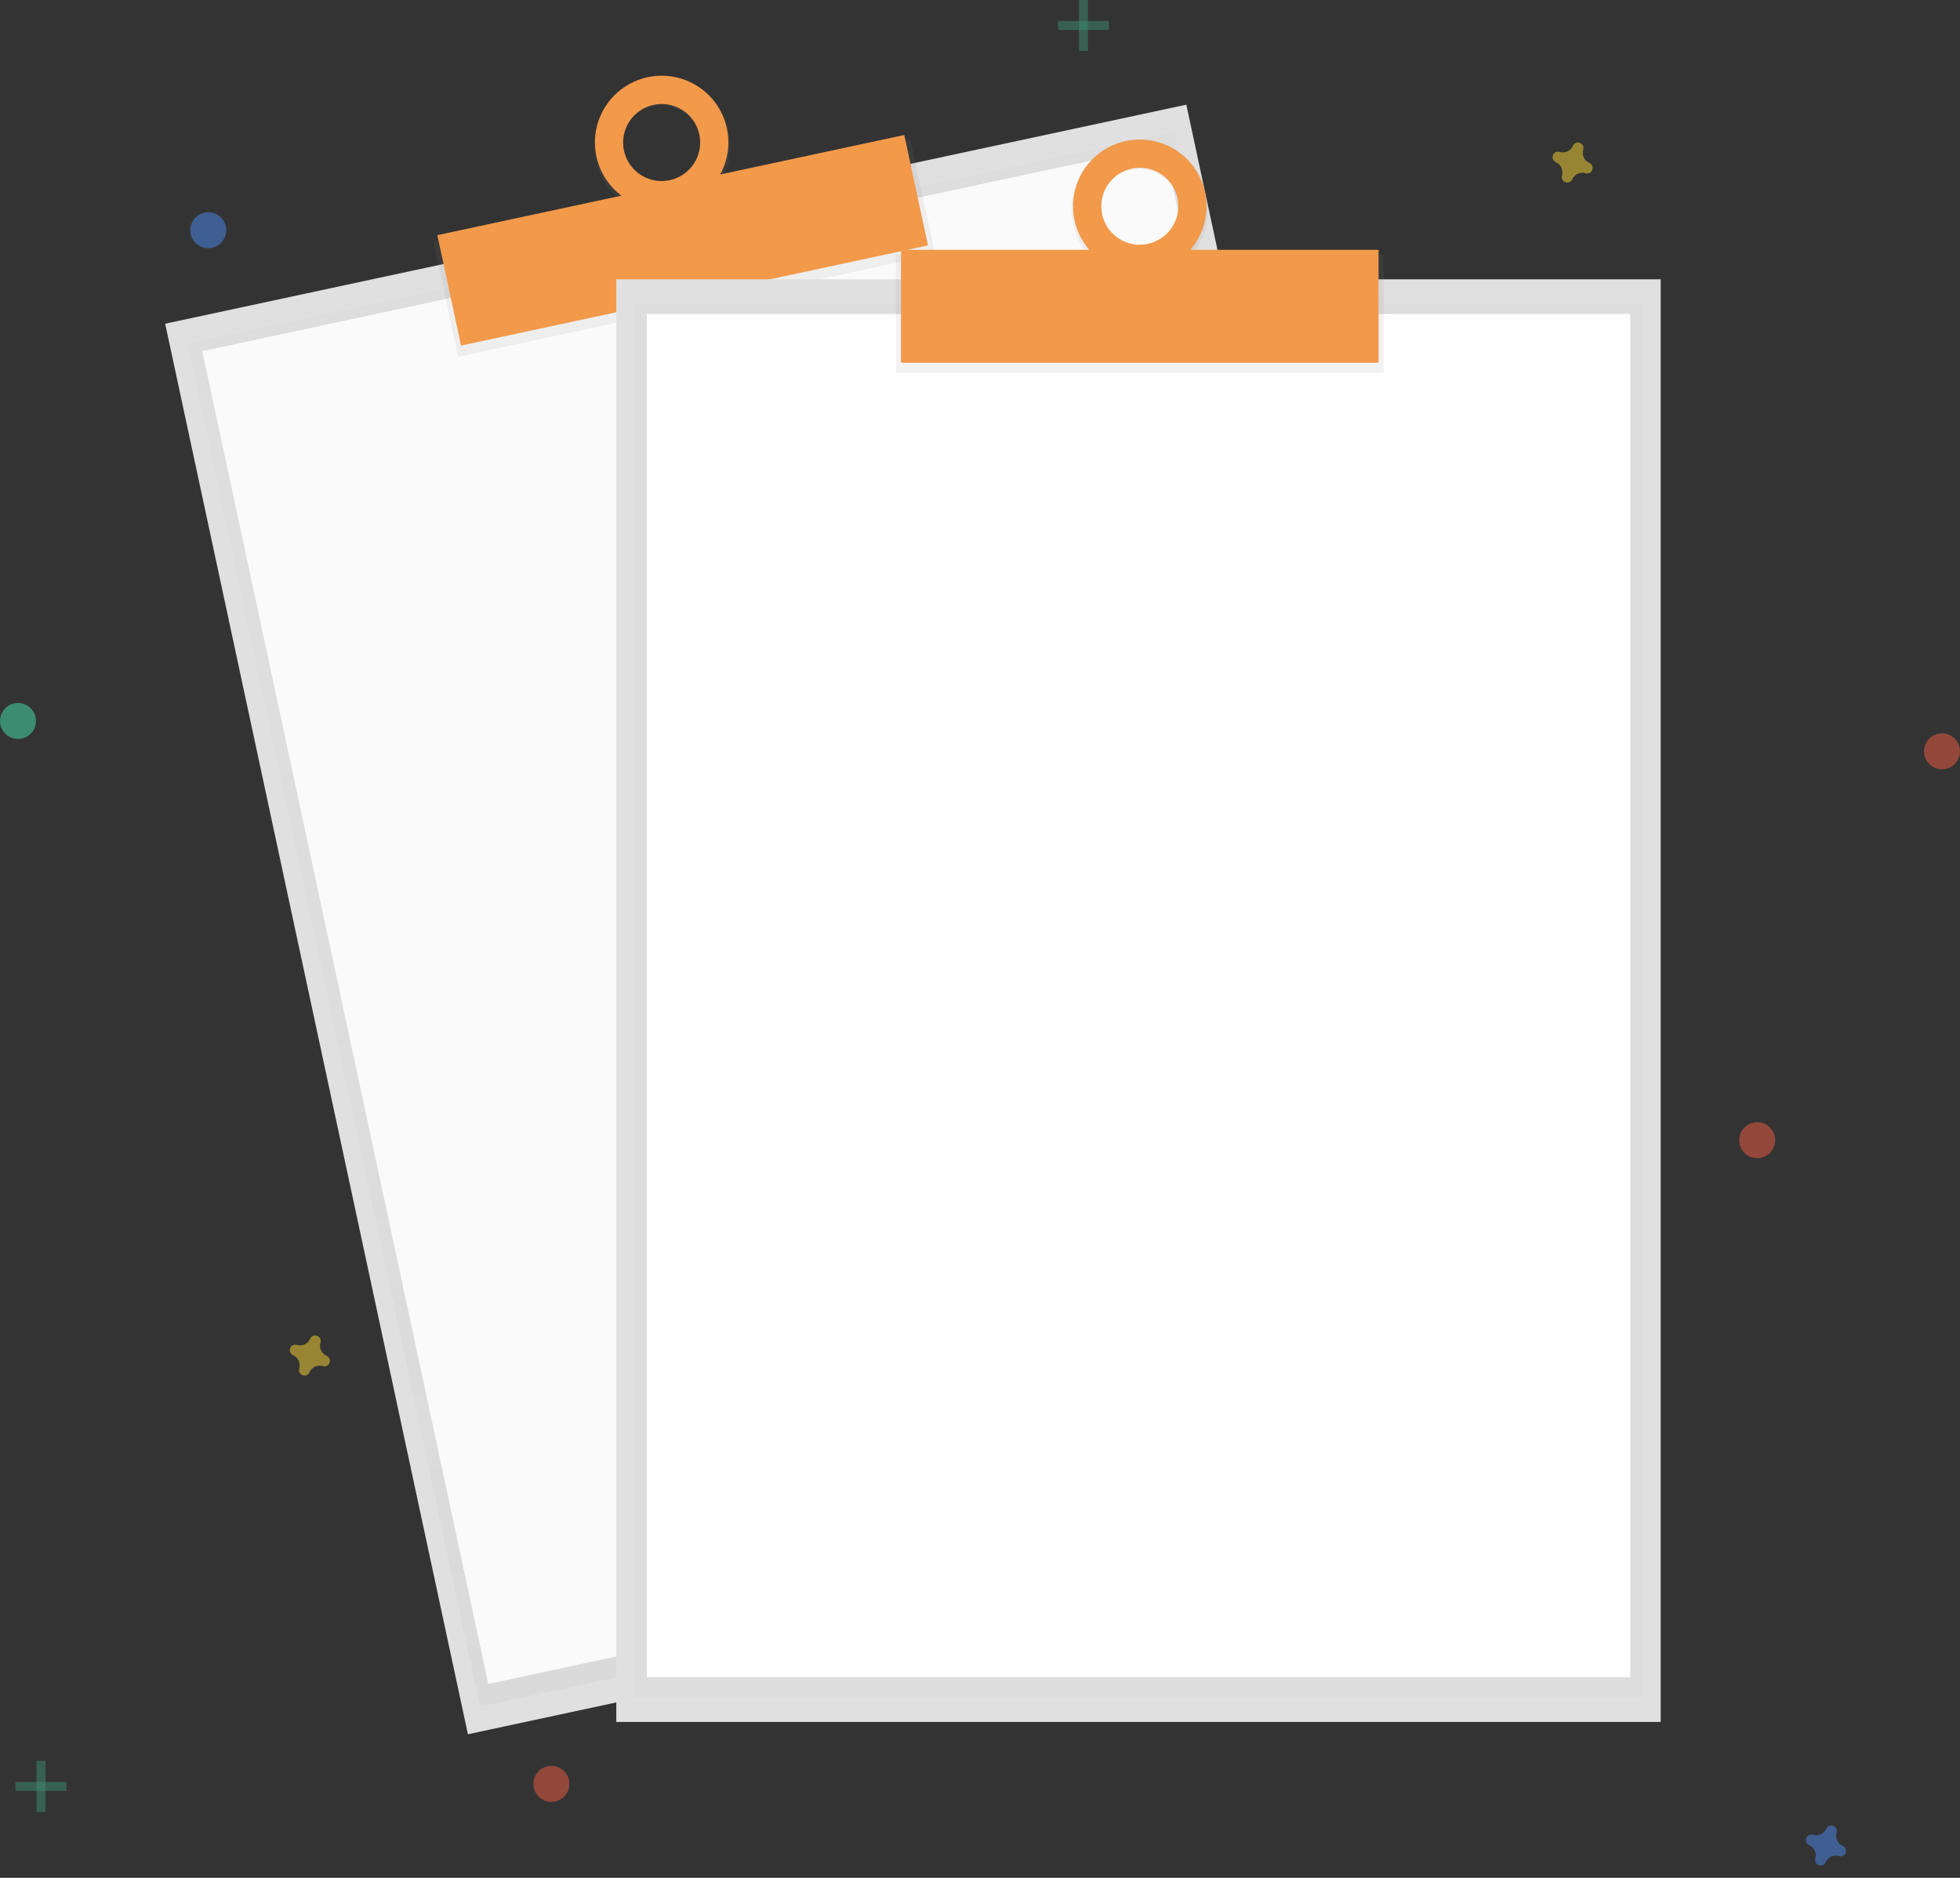 <svg width="120" height="115" viewBox="0 0 120 115" fill="none" xmlns="http://www.w3.org/2000/svg">
<rect x="0" y="0" width="120" height="115" fill="#333333" stroke="none"/>
<g clip-path="url(#clip0)">
<path d="M72.632 6.41L10.113 19.824L28.648 106.205L91.166 92.791L72.632 6.41Z" fill="#E0E0E0"/>
<g opacity="0.5">
<path opacity="0.5" d="M71.89 8.097L11.484 21.058L29.392 104.518L89.797 91.558L71.89 8.097Z" fill="url(#paint0_linear)"/>
</g>
<path d="M71.252 8.876L12.384 21.507L29.896 103.124L88.764 90.493L71.252 8.876Z" fill="#FAFAFA"/>
<path d="M55.737 8.503L26.534 14.77L28.052 21.844L57.255 15.578L55.737 8.503Z" fill="url(#paint1_linear)"/>
<path d="M39.652 4.728C37.398 5.212 35.971 7.475 36.467 9.783C36.963 12.09 39.191 13.571 41.442 13.086C43.692 12.602 45.123 10.339 44.627 8.031C44.131 5.724 41.907 4.243 39.652 4.728ZM41.067 11.326C40.591 11.44 40.091 11.409 39.632 11.238C39.173 11.066 38.776 10.762 38.49 10.364C38.205 9.966 38.044 9.492 38.029 9.002C38.014 8.513 38.145 8.03 38.406 7.615C38.666 7.2 39.045 6.872 39.492 6.673C39.94 6.474 40.437 6.412 40.919 6.497C41.402 6.581 41.848 6.807 42.202 7.146C42.556 7.485 42.8 7.921 42.905 8.4C42.977 8.713 42.987 9.037 42.934 9.353C42.88 9.67 42.765 9.973 42.594 10.245C42.423 10.517 42.201 10.752 41.938 10.938C41.676 11.123 41.38 11.255 41.067 11.326Z" fill="url(#paint2_linear)"/>
<path d="M55.365 8.266L26.776 14.4L28.227 21.163L56.816 15.029L55.365 8.266Z" fill="#F2994A"/>
<path d="M39.652 4.728C38.862 4.897 38.14 5.297 37.577 5.877C37.014 6.458 36.636 7.191 36.49 7.986C36.345 8.781 36.438 9.602 36.758 10.344C37.079 11.086 37.612 11.716 38.291 12.155C38.969 12.594 39.763 12.821 40.571 12.809C41.379 12.797 42.166 12.546 42.831 12.087C43.496 11.628 44.01 10.982 44.308 10.23C44.606 9.479 44.675 8.656 44.505 7.866C44.393 7.341 44.178 6.844 43.873 6.402C43.568 5.96 43.18 5.583 42.729 5.292C42.278 5 41.775 4.8 41.247 4.704C40.719 4.607 40.177 4.615 39.652 4.728ZM41.004 11.034C40.548 11.132 40.073 11.092 39.64 10.92C39.206 10.748 38.833 10.451 38.568 10.067C38.303 9.683 38.158 9.229 38.151 8.763C38.144 8.297 38.276 7.838 38.529 7.447C38.782 7.055 39.146 6.747 39.575 6.562C40.003 6.377 40.476 6.324 40.935 6.408C41.394 6.492 41.818 6.71 42.152 7.035C42.487 7.36 42.718 7.777 42.816 8.233C42.947 8.845 42.83 9.484 42.49 10.009C42.15 10.534 41.616 10.903 41.004 11.034Z" fill="#F2994A"/>
<path d="M101.674 17.105H37.732V105.452H101.674V17.105Z" fill="#E0E0E0"/>
<g opacity="0.5">
<path opacity="0.5" d="M100.595 18.6H38.814V103.96H100.595V18.6Z" fill="url(#paint3_linear)"/>
</g>
<path d="M99.807 19.229H39.6V102.703H99.807V19.229Z" fill="white"/>
<path d="M84.716 15.608H54.848V22.844H84.716V15.608Z" fill="url(#paint4_linear)"/>
<path d="M69.783 8.546C67.477 8.546 65.607 10.46 65.607 12.821C65.607 15.183 67.477 17.096 69.783 17.096C72.089 17.096 73.959 15.183 73.959 12.821C73.959 10.46 72.089 8.546 69.783 8.546ZM69.783 15.288C69.293 15.3 68.81 15.165 68.397 14.901C67.983 14.637 67.658 14.256 67.462 13.806C67.267 13.357 67.209 12.859 67.298 12.377C67.386 11.895 67.617 11.45 67.959 11.099C68.302 10.748 68.741 10.507 69.221 10.407C69.701 10.307 70.2 10.352 70.654 10.537C71.108 10.722 71.497 11.038 71.771 11.445C72.045 11.852 72.191 12.331 72.191 12.821C72.196 13.466 71.945 14.086 71.494 14.546C71.042 15.006 70.427 15.269 69.783 15.276V15.288Z" fill="url(#paint5_linear)"/>
<path d="M84.402 15.299H55.163V22.215H84.402V15.299Z" fill="#F2994A"/>
<path d="M69.783 8.546C68.975 8.546 68.184 8.786 67.513 9.235C66.84 9.684 66.317 10.322 66.007 11.069C65.698 11.815 65.617 12.637 65.775 13.43C65.933 14.222 66.322 14.95 66.893 15.522C67.465 16.093 68.193 16.483 68.986 16.64C69.778 16.798 70.6 16.717 71.347 16.408C72.093 16.099 72.732 15.575 73.181 14.903C73.63 14.231 73.869 13.441 73.869 12.632C73.869 11.549 73.439 10.509 72.672 9.743C71.906 8.976 70.867 8.546 69.783 8.546ZM69.783 14.991C69.317 14.99 68.861 14.852 68.474 14.592C68.087 14.333 67.785 13.965 67.606 13.534C67.428 13.104 67.382 12.63 67.472 12.173C67.563 11.716 67.788 11.296 68.117 10.966C68.446 10.636 68.866 10.411 69.323 10.32C69.78 10.228 70.254 10.274 70.685 10.452C71.116 10.63 71.484 10.931 71.744 11.318C72.004 11.705 72.143 12.161 72.144 12.627C72.144 12.936 72.083 13.243 71.964 13.529C71.845 13.816 71.671 14.075 71.452 14.294C71.233 14.513 70.972 14.687 70.686 14.805C70.4 14.923 70.093 14.984 69.783 14.984V14.991Z" fill="#F2994A"/>
<g opacity="0.5">
<path opacity="0.5" d="M2.784 107.84H2.234V110.961H2.784V107.84Z" fill="#47E6B1"/>
<path opacity="0.5" d="M4.07 109.676V109.126H0.949V109.676H4.07Z" fill="#47E6B1"/>
</g>
<g opacity="0.5">
<path opacity="0.5" d="M66.609 0H66.059V3.121H66.609V0Z" fill="#47E6B1"/>
<path opacity="0.5" d="M67.895 1.835V1.285L64.775 1.285V1.835L67.895 1.835Z" fill="#47E6B1"/>
</g>
<path opacity="0.5" d="M112.819 113.035C112.667 112.969 112.545 112.849 112.476 112.699C112.406 112.549 112.395 112.378 112.443 112.22C112.451 112.196 112.456 112.171 112.458 112.145C112.462 112.073 112.443 112.001 112.403 111.94C112.363 111.879 112.305 111.833 112.237 111.808C112.169 111.783 112.095 111.78 112.025 111.801C111.955 111.821 111.894 111.864 111.85 111.922C111.835 111.942 111.822 111.964 111.812 111.987C111.746 112.139 111.627 112.261 111.476 112.331C111.326 112.4 111.156 112.412 110.997 112.363C110.973 112.356 110.948 112.351 110.923 112.349C110.85 112.344 110.778 112.364 110.718 112.403C110.657 112.443 110.61 112.501 110.585 112.569C110.56 112.637 110.558 112.712 110.578 112.781C110.599 112.851 110.641 112.912 110.699 112.956C110.719 112.971 110.741 112.984 110.765 112.994C110.916 113.06 111.039 113.18 111.108 113.33C111.177 113.48 111.189 113.651 111.141 113.809C111.133 113.833 111.128 113.858 111.126 113.884C111.122 113.956 111.141 114.028 111.181 114.089C111.22 114.15 111.278 114.196 111.347 114.221C111.415 114.246 111.489 114.249 111.559 114.228C111.628 114.208 111.69 114.165 111.733 114.107C111.749 114.087 111.761 114.065 111.771 114.042C111.837 113.89 111.957 113.768 112.107 113.698C112.258 113.629 112.428 113.617 112.586 113.666C112.611 113.673 112.636 113.678 112.661 113.68C112.733 113.685 112.805 113.666 112.866 113.626C112.927 113.586 112.973 113.528 112.998 113.46C113.024 113.392 113.026 113.317 113.006 113.248C112.985 113.178 112.943 113.117 112.885 113.073C112.864 113.058 112.842 113.045 112.819 113.035Z" fill="#4D8AF0"/>
<path opacity="0.5" d="M19.997 83.032C19.845 82.966 19.723 82.847 19.654 82.696C19.584 82.546 19.573 82.375 19.621 82.217C19.628 82.193 19.633 82.168 19.635 82.142C19.64 82.07 19.621 81.998 19.581 81.937C19.541 81.876 19.483 81.83 19.415 81.805C19.347 81.78 19.272 81.777 19.203 81.798C19.133 81.818 19.072 81.861 19.028 81.919C19.013 81.939 19 81.961 18.99 81.984C18.924 82.136 18.805 82.258 18.654 82.328C18.504 82.397 18.333 82.409 18.175 82.361C18.151 82.353 18.126 82.348 18.101 82.346C18.028 82.341 17.956 82.361 17.895 82.4C17.834 82.44 17.788 82.498 17.763 82.566C17.738 82.634 17.735 82.709 17.756 82.778C17.776 82.848 17.819 82.909 17.877 82.953C17.897 82.968 17.919 82.981 17.942 82.991C18.094 83.057 18.216 83.177 18.286 83.327C18.355 83.477 18.367 83.648 18.319 83.806C18.311 83.83 18.306 83.855 18.304 83.881C18.299 83.953 18.319 84.025 18.358 84.086C18.398 84.147 18.456 84.193 18.524 84.218C18.592 84.243 18.667 84.246 18.736 84.225C18.806 84.205 18.867 84.162 18.911 84.105C18.926 84.084 18.939 84.062 18.949 84.039C19.015 83.887 19.135 83.765 19.285 83.695C19.435 83.626 19.606 83.615 19.764 83.663C19.788 83.671 19.813 83.675 19.839 83.677C19.911 83.682 19.983 83.663 20.044 83.623C20.105 83.583 20.151 83.525 20.176 83.457C20.201 83.389 20.204 83.314 20.183 83.245C20.163 83.175 20.12 83.114 20.063 83.07C20.042 83.055 20.02 83.042 19.997 83.032Z" fill="#FDD835"/>
<path opacity="0.5" d="M97.31 9.975C97.158 9.909 97.036 9.79 96.966 9.64C96.897 9.489 96.885 9.319 96.934 9.16C96.942 9.136 96.946 9.111 96.948 9.086C96.953 9.013 96.934 8.941 96.894 8.881C96.854 8.82 96.796 8.774 96.728 8.748C96.66 8.723 96.585 8.721 96.516 8.741C96.446 8.762 96.385 8.804 96.341 8.862C96.326 8.882 96.313 8.904 96.303 8.928C96.237 9.08 96.118 9.202 95.967 9.271C95.817 9.34 95.646 9.352 95.488 9.304C95.464 9.296 95.439 9.291 95.413 9.289C95.341 9.285 95.269 9.304 95.208 9.344C95.147 9.383 95.101 9.442 95.076 9.51C95.051 9.578 95.048 9.652 95.069 9.722C95.089 9.791 95.132 9.853 95.19 9.896C95.21 9.912 95.232 9.924 95.255 9.934C95.407 10.001 95.529 10.12 95.599 10.27C95.668 10.421 95.68 10.591 95.632 10.749C95.624 10.774 95.619 10.799 95.617 10.824C95.612 10.896 95.632 10.968 95.671 11.029C95.711 11.09 95.769 11.136 95.837 11.162C95.905 11.187 95.98 11.189 96.049 11.169C96.119 11.148 96.18 11.106 96.224 11.048C96.239 11.027 96.252 11.005 96.262 10.982C96.328 10.83 96.448 10.708 96.598 10.639C96.748 10.569 96.919 10.558 97.077 10.606C97.101 10.614 97.126 10.619 97.152 10.621C97.224 10.625 97.296 10.606 97.357 10.566C97.418 10.527 97.464 10.468 97.489 10.4C97.514 10.332 97.517 10.258 97.496 10.188C97.476 10.118 97.433 10.057 97.376 10.014C97.355 9.998 97.333 9.985 97.31 9.975Z" fill="#FDD835"/>
<path opacity="0.5" d="M118.9 47.113C119.508 47.113 120.001 46.619 120.001 46.011C120.001 45.402 119.508 44.909 118.9 44.909C118.291 44.909 117.798 45.402 117.798 46.011C117.798 46.619 118.291 47.113 118.9 47.113Z" fill="#F55F44"/>
<path opacity="0.5" d="M33.758 110.346C34.367 110.346 34.86 109.853 34.86 109.244C34.86 108.636 34.367 108.143 33.758 108.143C33.15 108.143 32.657 108.636 32.657 109.244C32.657 109.853 33.15 110.346 33.758 110.346Z" fill="#F55F44"/>
<path opacity="0.5" d="M107.585 70.926C108.194 70.926 108.687 70.433 108.687 69.824C108.687 69.216 108.194 68.723 107.585 68.723C106.977 68.723 106.483 69.216 106.483 69.824C106.483 70.433 106.977 70.926 107.585 70.926Z" fill="#F55F44"/>
<path opacity="0.5" d="M12.75 15.2C13.358 15.2 13.851 14.706 13.851 14.098C13.851 13.489 13.358 12.996 12.75 12.996C12.141 12.996 11.648 13.489 11.648 14.098C11.648 14.706 12.141 15.2 12.75 15.2Z" fill="#4D8AF0"/>
<path opacity="0.5" d="M1.102 45.253C1.71 45.253 2.203 44.76 2.203 44.151C2.203 43.543 1.71 43.05 1.102 43.05C0.493 43.05 0 43.543 0 44.151C0 44.76 0.493 45.253 1.102 45.253Z" fill="#47E6B1"/>
</g>
<defs>
<linearGradient id="paint0_linear" x1="59.594" y1="98.038" x2="41.686" y2="14.577" gradientUnits="userSpaceOnUse">
<stop stop-color="#808080" stop-opacity="0.25"/>
<stop offset="0.54" stop-color="#808080" stop-opacity="0.12"/>
<stop offset="1" stop-color="#808080" stop-opacity="0.1"/>
</linearGradient>
<linearGradient id="paint1_linear" x1="16066.1" y1="-2092.11" x2="15991" y2="-2441.93" gradientUnits="userSpaceOnUse">
<stop stop-color="#808080" stop-opacity="0.25"/>
<stop offset="0.54" stop-color="#808080" stop-opacity="0.12"/>
<stop offset="1" stop-color="#808080" stop-opacity="0.1"/>
</linearGradient>
<linearGradient id="paint2_linear" x1="4691.34" y1="238.632" x2="4586.62" y2="-249.394" gradientUnits="userSpaceOnUse">
<stop stop-color="#808080" stop-opacity="0.25"/>
<stop offset="0.54" stop-color="#808080" stop-opacity="0.12"/>
<stop offset="1" stop-color="#808080" stop-opacity="0.1"/>
</linearGradient>
<linearGradient id="paint3_linear" x1="29471.1" y1="60669.7" x2="29471.1" y2="10869.6" gradientUnits="userSpaceOnUse">
<stop stop-color="#808080" stop-opacity="0.25"/>
<stop offset="0.54" stop-color="#808080" stop-opacity="0.12"/>
<stop offset="1" stop-color="#808080" stop-opacity="0.1"/>
</linearGradient>
<linearGradient id="paint4_linear" x1="14300.2" y1="1145.24" x2="14300.2" y2="787.458" gradientUnits="userSpaceOnUse">
<stop stop-color="#808080" stop-opacity="0.25"/>
<stop offset="0.54" stop-color="#808080" stop-opacity="0.12"/>
<stop offset="1" stop-color="#808080" stop-opacity="0.1"/>
</linearGradient>
<linearGradient id="paint5_linear" x1="5634.92" y1="1516.77" x2="5634.92" y2="1017.08" gradientUnits="userSpaceOnUse">
<stop stop-color="#808080" stop-opacity="0.25"/>
<stop offset="0.54" stop-color="#808080" stop-opacity="0.12"/>
<stop offset="1" stop-color="#808080" stop-opacity="0.1"/>
</linearGradient>
<clipPath id="clip0">
<rect width="120" height="114.243" fill="white"/>
</clipPath>
</defs>
</svg>
